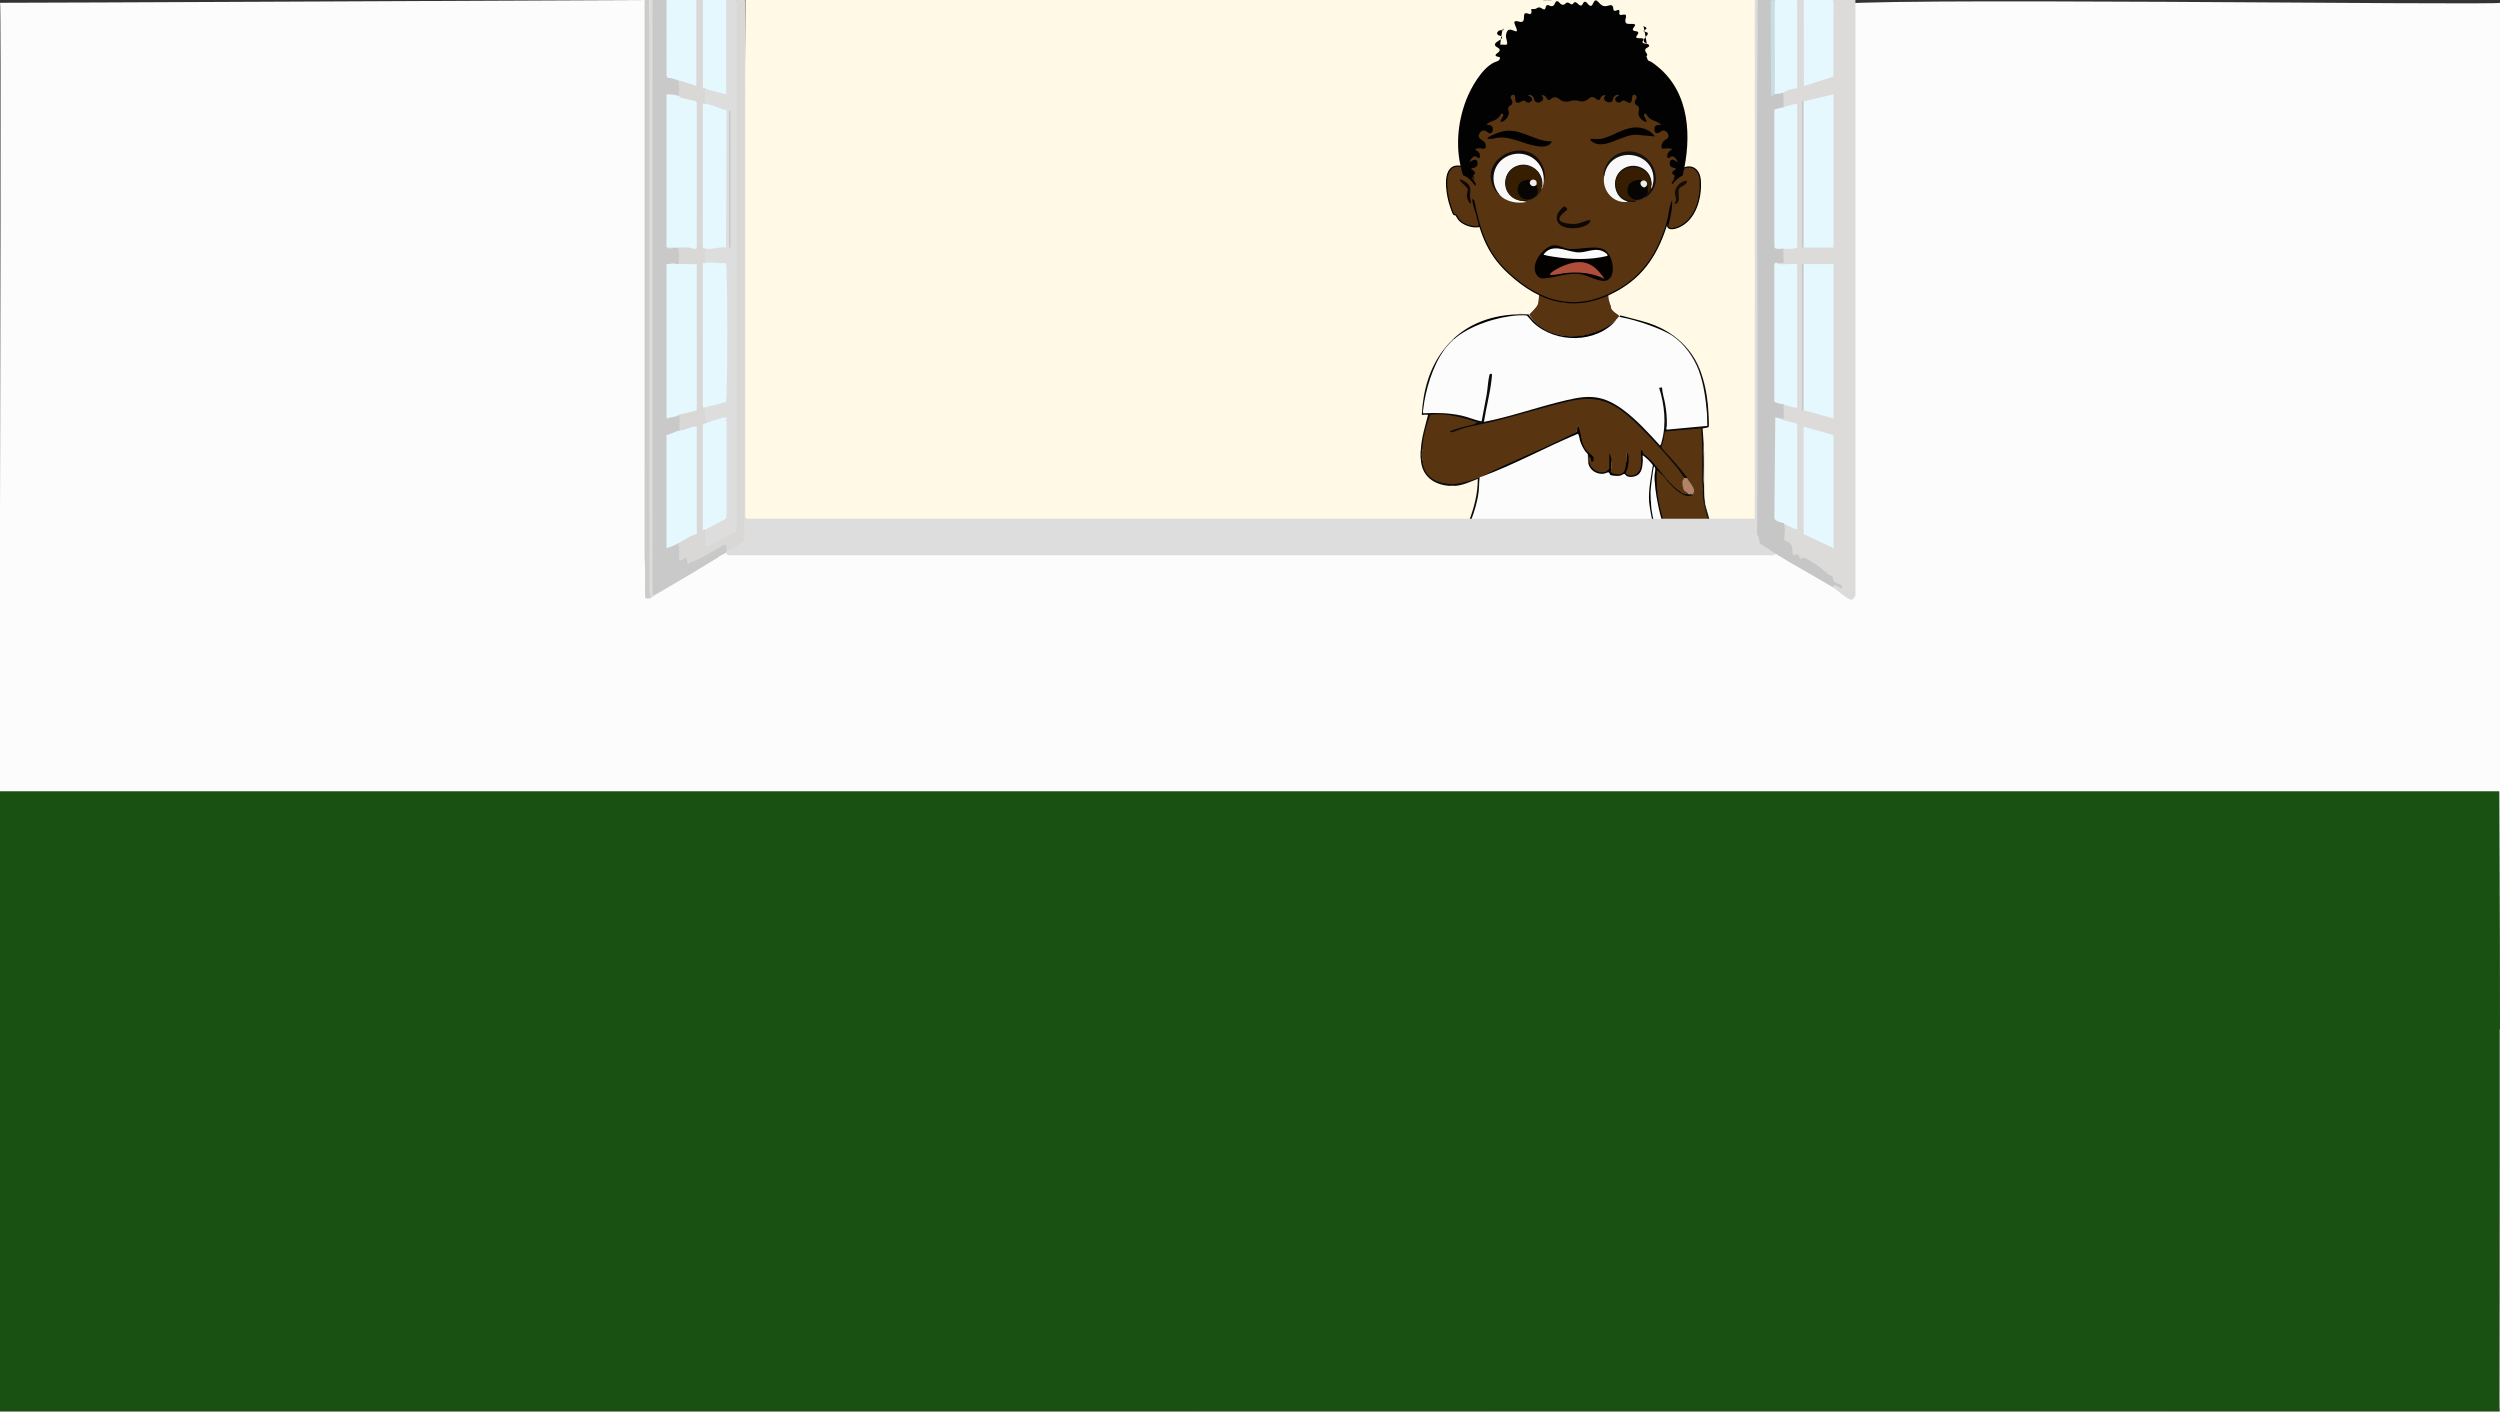 <?xml version="1.0" encoding="UTF-8"?>
<svg id="Ebene_1" xmlns="http://www.w3.org/2000/svg" version="1.1" viewBox="0 0 2034.72 1149.12">
  <rect x="0" y="0" width="2034.72" height="1149.12" fill="#333333" stroke="none"/>
  <!-- Generator: Adobe Illustrator 29.7.1, SVG Export Plug-In . SVG Version: 2.1.1 Build 8)  -->
  <defs>
    <style>
      .st0 {
        fill: #140d07;
      }

      .st1, .st2, .st3 {
        fill: #583411;
      }

      .st4 {
        fill: #cccccb;
      }

      .st5 {
        fill: #848d79;
      }

      .st6 {
        fill: #838383;
      }

      .st7 {
        fill: #fcfcfc;
      }

      .st8 {
        fill: #c9dce0;
      }

      .st9 {
        fill: #908f8f;
      }

      .st10 {
        fill: #4a4a4a;
      }

      .st2 {
        stroke: #fff;
      }

      .st2, .st3 {
        stroke-miterlimit: 10;
      }

      .st11 {
        fill: #f9f9f8;
      }

      .st12 {
        fill: #d9d8d7;
      }

      .st13 {
        fill: #ebebe9;
      }

      .st14 {
        fill: #080605;
      }

      .st3 {
        stroke: #000;
      }

      .st15 {
        fill: #020202;
      }

      .st16 {
        fill: #c9c9c9;
      }

      .st17 {
        fill: #5b5a5a;
      }

      .st18 {
        fill: #060504;
      }

      .st19 {
        fill: #dddcdb;
      }

      .st20 {
        fill: #bbbbba;
      }

      .st21 {
        fill: #0d0806;
      }

      .st22 {
        fill: #b38365;
      }

      .st23 {
        fill: #cac8bb;
      }

      .st24 {
        fill: #040303;
      }

      .st25 {
        fill: #3f3e3e;
      }

      .st26 {
        fill: #195113;
      }

      .st27 {
        fill: #909090;
      }

      .st28 {
        fill: #c9bcb3;
      }

      .st29 {
        fill: #371e00;
      }

      .st30 {
        fill: #f0efed;
      }

      .st31 {
        fill: #fff9e5;
      }

      .st32 {
        fill: #1f1e1e;
      }

      .st33 {
        fill: #13100d;
      }

      .st34 {
        fill: #ae4e3a;
      }

      .st35 {
        fill: #201a17;
      }

      .st36 {
        fill: #ddd;
      }

      .st37 {
        fill: #020100;
      }

      .st38 {
        fill: #030201;
      }

      .st39 {
        fill: #16120f;
      }

      .st40 {
        fill: #0b0b0b;
      }

      .st41 {
        fill: #583922;
      }

      .st42 {
        fill: #0e0705;
      }

      .st43 {
        fill: #e5f8fd;
      }

      .st44 {
        fill: #694529;
      }

      .st45 {
        fill: #959595;
      }

      .st46 {
        fill: #110c09;
      }

      .st47 {
        fill: #c6c6c6;
      }

      .st48 {
        fill: #7a7979;
      }

      .st49 {
        fill: #fafafa;
      }

      .st50 {
        fill: #543821;
      }

      .st51 {
        fill: #f8f8f8;
      }

      .st52 {
        fill: #7f7e7e;
      }

      .st53 {
        fill: #dcdbda;
      }

      .st54 {
        fill: #8d8b8b;
      }

      .st55 {
        fill: #bebebe;
      }

      .st56 {
        fill: #483221;
      }

      .st57 {
        fill: #4e331f;
      }
    </style>
  </defs>
  <path class="st31" d="M1434.17-.04l3,.92v420.1l-3,1.2-1.44,1.92h-824.07l-1.88-1.92c-.83-.1-1.47-.2-1.47-.3-.25-138.9.09-283.28,1.47-421.92h827.39,0Z"/>
  <g>
    <path class="st7" d="M1292.32,369.78l.39,7.32.58.22c1.99,6.41,9.62,9.91,15.28,6.37,1.43-.26,2.07.89,2.42,2.16,3.82,1.13,7.73,1.49,11.14-.92,5.09,6.07,13.88,1.35,14.09-6.37-.12-1.92.18-3.35.89-4.31-.27-1.18-.38-2.54,0-3.66,1.9-.05,8.56,6.47,8.83,7.83.07.33.02.69-.07,1.05-2.85,11.39-4.47,25.54-1.99,37.05,2.95,13.7,7.16,26.35,11.94,39.48,1.42,4.33,2.82,8.67,4.07,13.05,1.02,3.59,2.04,7.19,2.8,10.85.08.41-.06.87-.26,1.34h-186.58l.03-2.01c5.52-18.27,12.08-36.02,19.69-53.26,4.62-11.56,7.94-23.93,7.77-36.37l.94-1.11c.12-.87.57-1.03,1.17-.41,25.62-11.21,51.01-22.99,76.34-34.88,2.27-1.53,3.57-.74,4.07,1.52.8,5.81,2.84,9.65,6.52,14.01.26.31.18.69-.07,1.04h.01Z"/>
    <path class="st1" d="M1373.34,389.31c-.69-.37-1.42-1.09-2.01-1.81-6.48-7.9-13.03-15.8-19.7-23.45,1.22-4.22,2.41-8.57,3.14-13.06.41-.78,1.3-.8,2.04-.65l27.29-2.44,1.02.37c.97,14.83,1.24,29.68.8,44.55l-.51,1.77.39,4.07c.73.65,1.07,7.57.85,8.02-.1.2-.27.37-.46.53l.57.37c6.42,24.5,13.25,48.92,20.49,73.24l-.42.43h-29.21c-.66-.46-1.21-1.04-1.55-1.8l-12.28-27.56c-7.5-17.26-14.2-35.62-15.88-54.64-.37-4.17-.93-10.63-.06-14.57.07-.3,1.02-.65,1.42-.38l11.17,12.51c5.05,5,10.31,9.62,17.57,7.93,2.3-3.03.76-5.66-.98-8.52l-3.69-4.9h0Z"/>
    <path class="st40" d="M1175.47,284.76l-.31,1.8c-9.45,14.36-14.48,31.88-16.22,48.94,15.95-1.03,31.82.86,46.49,6.98,2.27-12.13,4.2-24.2,5.78-36.21.04-2.75,3.1-4.31,3.94-1.18-1.46,11.99-3.53,24-6.21,36.03l-.82,1.75c22.92-6.2,45.8-12.34,68.63-18.42,21.28-4.94,33.73-1.51,50.8,13.22,8.41,7.25,15.99,15.45,23.48,23.69,4.62-14.32,3.26-30.29-1.16-44.62-.62-2.28,2.95-2.98,3.6-1.05l.58,4.04c2.21,9.34,4.27,19.41,2.94,28.99l31.73-2.83c-.07-13.61-1.73-28.33-6.06-41.75l.02-2.29c-.4-1.65-.14-2.06.78-1.22,3.56,9.17,5.68,19.24,6.62,29.09.22,2.28,1.18,16.79.6,17.71s-4.76.91-4.91,1.44l.82,12.15c0,1.97-.05,3.95-.02,5.92.43,7.97.27,16.02,0,24,.1,1.3.23,2.65.39,4.07.08,3.91-.05,7.91.39,11.8.17,1.19-.54,1.34-1.17.41-.33-2.62-.37-5.88-.39-8.54l-.39-4.07c-.08-15.33.43-30.7-.78-45.97l-28.97,2.5c-.96.33-1.38,5.56-1.67,6.8-.44,1.83-2.02,4.95-1.49,6.55,7.02,7.8,14.02,15.49,20.46,23.83.28.37.29.89.38,1.01.34.12.34.25,0,.41-.8.39-2.29.34-2.34-.81l-.48.28c-12.15-15.67-26.69-32.35-41.73-46.35-14-13.04-27.74-20.38-46.95-16.37-7.11,1.49-14.26,3.22-21.33,5.14-23.21,6.68-46.67,12.89-69.97,17.95l-6.39,2.39c-2.34,1.38-6.98.25-3.02-2.21,12.85-3.85,19.28-5.78,19.28-5.78-8.73-2.88-17.75-5.39-26.94-5.85-1.39-.07-8.61-.17-8.97.11-.54.41-3.48,11.38-3.94,13.34-1.03,4.31-1.81,8.68-2.1,13.12l-.88,1.86c-.38,2.42-.4,4.91,0,7.32l.87,1.12c2.78,22.66,29.15,19.94,44.4,13.19l1.47.34c-.61,3.82-.38,7.66-.83,11.54-1.96,16.5-9.78,31.54-15.71,46.65-4.44,11.33-8.6,22.79-11.89,34.57h-1.17c2.06-8.49,4.89-16.75,7.89-24.92,7.96-21.71,20.26-42.62,20.15-66.61-6.02,2.26-11.79,5.16-18.3,5.69-1.55-.3-3.12-.3-4.67,0-12.52-.87-22.65-7.7-23.37-21.56-.39-2.55-.39-5.17,0-7.73.45-9.78,3.48-19.08,5.84-28.48-1.29-.4-2.92-.29-4.28,0-.26-.01-.52.02-.78,0,.92-19.27,6.13-38.29,17.92-53.29.55-.54.75-.31.39.41l-.03-.04h0Z"/>
    <path class="st7" d="M1343.35,400.7c-.27-.19-.48-.38-.49-.59-.08-1.32,2.15-20.51,3.12-20.99,2.19-1.07,2.7,5.72.87,6.12-.37,2.27-.35,4.64,0,6.92.41.44.72.95.79,1.56,1.82,15.16,4.17,29.51,10.28,43.89,5.86,14.13,11.88,28.18,18.08,42.14l.06,1.5h-12.46l-1.01-1.91c-3.98-14.99-8.59-29.63-13.84-43.92-2.49-7.84-4.97-16.12-5.6-24.39-.05-.67.18-1.27.59-1.79l-.39-8.54h0Z"/>
    <path d="M1284.14,346.6l1.04.25c1.51,4.02,2.6,8.2,3.29,12.53,1.06,5.11,4.35,8.11,8.08,11.05,3.59,3-1.17,10.16-2.53,3.32-.19,7.46,9.72,13.64,14.97,7.5l.86.13c-.31-.04-.76-.14-.78-.37-.1-1.33-.2-11.29,0-11.85.11-.31.47-.47.78-.6.29-.06.74-.14.84.05.93,1.75,2.48,6.82.71,8.08.31,1.45.31,2.94,0,4.47.57.46.66,1.29.25,2.48,6.45,4.17,11.14.76,11.03-6.97l.8-.39c.13-2.61.26-5.18.39-7.73,1.88-2.15,2.43,3.06,2.4,4.81-.08,3.97-.48,7.91-2.27,11.4,4.62,4.29,11.02-.97,10.96-6.85l-.2-11.17c1.43-2.92,2.79.39,3.43,2.06,7,6.07,13.36,13.03,19.08,20.87,4.85,5.41,10.46,11.54,17.63,12.63.31-1.23,2.45-1.27,2.73,0,.58-.63.82-.38.39.41-5.22,3.1-11.71-1.99-15.59-5.49-4.39-3.96-8.21-9.72-12.45-13.44-.3-.26-1.17-1.11-1.57-.8-2.11,35.59,15.68,67.1,29.22,98.24h-1.56c-9.3-22.23-20.83-43.55-25.98-67.45-1.45-6.76-2.99-14.75-3.24-21.64-.35-2.28-.37-4.63,0-6.92.12-1.62.76-3.19.1-4.78-.18-.43-.44-1.02-.88-.51-.39.46-1.72,10.57-1.89,12.06-.32,2.75-.7,5.96-.83,8.69l.39,8.54c.34,14.86,7.35,29.51,11.79,43.62,2.94,9.37,5.75,18.82,8.08,28.38h-1.17c-4.31-22.01-15.21-42.02-18.96-64.2-.46-2.69-1.11-6.16-1.29-8.83-.66-9.91,1.68-19.89,3.05-29.61-2.36-3.19-4.99-5.66-8.12-8.01-.41.92-.24,2.5,0,3.66-.33,5.08-.51,11.13-5.85,13.22-1.88.73-4.62.97-6.55.35-1.28-.41-2.09-2-2.65-2.11-.49-.1-2.53,1.29-3.54,1.47-1.74.31-6.54.23-8-.71-.53-.34-.3-1.72-1.33-1.99-.74-.19-3.2,1.11-4.59,1.19-5.38.31-10.71-2.99-11.89-8.57l-.39-7.32c-.45-.97-1.51-1.59-2.11-2.47-1.75-2.61-3.12-5.26-4.14-8.29-.39-1.18-.99-5.97-2.06-5.86-26.39,11.05-51.71,25.12-78.55,34.94,4.51-3.3,9.42-6,14.72-8.1,20.35-9.13,40.63-18.43,60.83-27.89l2.35-.62c.18-1.58.28-3.19.31-4.81l.47-.07v.02h0Z"/>
    <path class="st32" d="M1408,481.25h-1.17l-18.5-63.87c-.54-3.2-1.75-7.03-2.14-10.17l1.17-.41c.15,1.3.53,2.71.56,4.09l20.08,70.35h0Z"/>
    <path class="st27" d="M1262.72,0v.41c-2.07-.11-4.56-.11-6.62,0V0h6.62Z"/>
    <path class="st2" d="M1252.09,239.47c8.83.29,20.61,15.31,58.54-1.08-2.74,1.18.48,9.67,1.05,10.88-.73,4.2,9.31,7.4,6.35,8.65-15.97,20.66-59.8,23.83-74.01-2.03.36-.39,5.86-5.73,6.89-7.89.95-1.97,1.18-8.54,1.18-8.54Z"/>
    <path class="st3" d="M1362.83,145.38l1.63-3.38c6.6-9.3,18.4-8.17,19.35,4.86,1.04,14.23-4,32.17-17.73,37.93-2.32.97-8.05,2.75-8.81-.88,1.37-6.1,3.21-12.25,3.19-18.59-1.91,4.96-1.85,10.27-3.38,15.36-7.36,24.45-18.63,43.09-40.74,55.49-32.89,18.44-61.82,10.87-88.69-14.1-17.99-16.72-23.4-34.71-28.23-58.79l-.58-.4c.34,4.82,2.79,9.57,3.68,14.31.45,2.4,1.65,4.7,1.39,7.2-5.49.96-13.15-1.43-16.75-5.86-.64-.78-1.85-3.33-2.37-3.65-.48-.3-1.23-.02-1.58-.47-1.06-1.36-3.12-7.92-3.66-9.91-2.26-8.34-5.9-30.12,7.78-29.3,5.73.35,8.06,4.67,11.5,8.55-5.93-17.36-10.29-24.34.84-36.5,3.7-4.05,23.38-26.46,26.8-30.63,6.32-7.69,15.22-6.97,20.5-15.43.71-.18,9.81,7.7,11.33,8.85,12.68,9.54,62.75-7.21,77.42-1.67,12.28,4.64,9.37,25.14,21.2,30.92,15.54,7.6,12.07,31.51,5.89,46.08h.01Z"/>
    <path d="M1234.28,255.88c3.24-.33,6.48-.33,9.74,0,16.17,24.01,51.6,22.01,71.67,4.47-1.3,3.85-6.06,6.96-9.53,9.04-20.31,12.16-49.31,7.21-63.77-11.79-19.61-.77-41.36,6.02-57.51,18.27l-1.63.35c-.55.54-.75.31-.39-.41,14.15-13.24,32.55-19.25,51.42-19.93Z"/>
    <path class="st25" d="M1183.26,276.22c-1.69,3.17-4.84,6.62-7.79,8.54l-.39-.41c2.55-3.25,4.77-5.72,7.79-8.54l.39.41Z"/>
    <path class="st54" d="M1244.02,255.47v.41c-3.24.09-6.5-.12-9.74,0,2.85-1.15,6.88.15,9.74-.41Z"/>
    <path class="st45" d="M1156.38,373.85c-.65-2.22-.65-5.55,0-7.73-.11,2.41-.12,5.33,0,7.73Z"/>
    <path class="st57" d="M1184.43,395.41c-1.38.11-3.28.1-4.67,0,1.12-.69,3.64-.68,4.67,0Z"/>
    <path class="st25" d="M1162.22,337.65c-1.42-.05-2.87.07-4.28,0,1.03-.86,2.82-.27,4.07-.38l.22.38h0Z"/>
    <path class="st1" d="M1371,388.9c.68.89-.47,3.08-1.56,2.44-.78,1.52.04,5.58,1.56,7.73.91,1.32,1.98,2.38,3.51,2.85.34-.18.46-.03.39.41-4.79.15-5.2-.46-9.08-3.33-9.41-6.95-15.8-18.35-24.41-26.58-1.78-1.69-5.13-2.86-4.68-5.9h-1.17c-.48,5.68,1.82,12.81-2.01,17.64-2.19,2.76-6.19,3.92-9.26,2.07-2.19-1.32-.38-2.51.08-4.32.77-2.97,1.29-6.42,1.07-9.49-.08-1.04-.21-4.1-1.57-3.85-.17,2.51-.3,5.09-.39,7.73-.16,3.16-.79,8.51-4.27,9.58-1.87.58-5.64.16-7.31-.94-1.86-1.23-.76-1.96-.5-3.76.31-1.54.31-3.03,0-4.47-.02-1.25.11-2.52-.09-3.77l-1.46-4.37v12.81c0,.38-2.57,2.52-3.22,2.74-6.71,2.3-14.95-4.59-13.14-12.3,1.72-.32,1.2,4.01,2.14,4.06,1.44.07,1.61-2.62,1.28-3.77-.26-.92-4.45-3.92-5.37-4.97-5.59-6.4-3.96-14.74-7.4-20.54l-.43.12c-.06,1.2-.18,2.79-.35,4.76-25.48,13.33-52.34,23.49-77.9,36.61-.38.14-.78.27-1.17.41-11.01,3.92-21.31,7.63-33.02,3.78-8.53-2.8-13.18-9.07-13.72-18.42-.4-2.42-.38-4.9,0-7.32.38-9.93,3.1-19.69,6.49-28.9,13.24-1.71,26.19,2.19,38.69,6.12l-3.89,1.82c-6.28,1.66-12.78,2.62-18.69,5.5.06.48.43.73.89.73,2.39-.03,7.71-2.65,10.4-3.38,7.79-2.1,16.17-3.37,24.08-5.36,20.86-5.24,41.82-11.99,62.7-16.69,24.33-5.48,37.53,2.6,54.82,19.4,10.64,10.33,22.87,23.86,32.32,35.4.92,1.12,5.21,7.54,5.64,7.74v-.02h0Z"/>
    <path class="st6" d="M1292.71,377.11c-.53-2.49-.42-4.72-.39-7.32.92,1.97.14,5.07.39,7.32Z"/>
    <path class="st10" d="M1337.11,370.6c-.05,1.21.08,2.45,0,3.66-.84-1.02-.22-2.81-.39-4.07.44-.07.36.39.39.41Z"/>
    <path class="st24" d="M1361.65,272.97c.52.57.3.78-.39.41-1.71-.1-3.43-.79-5.16-2.07-11.8-5.78-23.21-8.82-35.96-12.17-.79-.21-1.47-.72-2.12-1.22.28-.39.51-.82.78-1.22,16.32,4.56,28.2,5.84,42.85,16.27h0Z"/>
    <path class="st32" d="M1383.47,300.63c-.56.18-.77.63-.78,1.22l-1.26-1.09c-4.15-10.19-10.7-19.44-19.4-25.87l-.77-1.52.39-.41c9.62,6.86,17.41,16.32,21.81,27.66h.01Z"/>
    <path class="st48" d="M1386.97,390.94c-.11.36-.24.35-.39,0-.04-7.99.14-16.01,0-24,.65.42.39,1.54.4,2.23.09,7.25-.1,14.52,0,21.77h-.01Z"/>
    <path class="st17" d="M1386.97,395.01c-.71-.94-.38-2.79-.39-4.07h.39c.02,1.35-.03,2.72,0,4.07Z"/>
    <path class="st57" d="M1378.01,402.74c-.04-.19-.21-.39-.39-.41-.11-.79.02-1.71.38-2.75-.86-3.24-2.52-6.21-4.99-8.9l.32-.96v-.41s.65.04.94.43c2.05,2.69,8.27,10.3,3.73,13h.01Z"/>
    <path class="st32" d="M1385.8,398.67c-.71-.94-.38-2.79-.39-4.07.72.94.38,2.79.39,4.07Z"/>
    <path class="st7" d="M1315.69,260.35c.71-.84,1.54-1.33,2.34-2.44,8.29,1.46,16.81,4.01,24.74,6.91,5.81,2.12,13.36,5.09,18.49,8.55,9.56,6.45,17.33,17.46,21.42,28.48,4.09,11.02,5.58,23.07,6.62,34.79l.23,9.99-32.95,3.05c-.8-.6,0-2.29.03-3.26.18-6.1-.29-11.4-1.31-17.38-.79-4.61-2.38-9.1-2.61-13.76l-2.34.41c4.41,13.61,6.06,29.88,2.05,43.83-.18.61-.73,3.27-1.46,2.94-9.14-10.04-18.86-20.74-29.68-28.8-19.31-14.4-31.87-11.66-53.65-6.15-19.98,5.06-39.55,11.96-59.82,15.83,1.71-11.37,4.98-23,6.18-34.42.07-.65.44-3.79.39-3.99-.19-.86-1.75-1.32-2.18.47-1.09,4.53-1.36,10.78-2.18,15.64-1.24,7.33-2.84,14.59-4.16,21.89-5.57-1.01-10.79-3.48-16.35-4.69-10.05-2.19-20.7-2.43-30.92-1.88-.79-.24-.27-2.63-.19-3.34,1.76-15.61,7.85-35.78,17.08-48.26,2.29-3.1,4.94-6,7.79-8.54,12.62-11.26,35.54-18.47,52-19.52,1.41-.09,6.62-.25,7.59.2.34.16,4.09,4.79,5.06,5.7,18.32,17.1,51.28,17.09,67.78-2.24h0Z"/>
    <path class="st22" d="M1373.34,389.72c1.99,3.28,7.94,8.91,4.28,12.61-.83-.08-1.87-.03-2.73,0-.12-.14-.26-.28-.39-.41-1.51-.42-2.63-1.55-3.51-2.85-1.4-2.2-2.32-5.23-1.56-7.73.3.02,1.01-2.08,1.56-2.44.46.21,1.75-.11,2.34.81h.01Z"/>
    <path class="st57" d="M1157.55,373.85c-.66-2.07-.65-5.29,0-7.32-.09,2.29-.13,5.05,0,7.32Z"/>
    <path class="st52" d="M1343.74,409.24c-.62-2.52-.52-5.9-.39-8.54.76,2.61.33,5.78.39,8.54Z"/>
    <path class="st9" d="M1346.85,392.16c-.59-1.43-.55-4-.42-5.54.06-.69.41-1.28.42-1.38.06,2.3-.08,4.62,0,6.92Z"/>
    <path class="st41" d="M1323.48,376.29c.11-2.09-.13-4.22,0-6.31.03-.54-.25-1.3.39-1.42-.23,2.47.5,5.41-.39,7.73Z"/>
    <path class="st44" d="M1284.14,346.6c-1.06,1.18.29,3.78-.78,4.88v-5.29c.67-.15.57.05.78.4h0Z"/>
    <path class="st41" d="M1311.41,381.18c-.02-1.49.03-2.99,0-4.47,1.02,1.22.18,3.22,0,4.47Z"/>
    <path class="st38" d="M1263.78,199.84c5.26-.87,8.33,2.26,13.15,2.75,8.61.87,21.36-3.37,28.65.59,8.07,4.39,10.8,25.37-.21,25.45-6.18.04-13.89-5.15-20.63-5.71-10.12-.83-17.93,2.96-27.33,3.62-2.8.2-4.41.1-6.32-2.25-6.59-8.1,4.22-23.06,12.69-24.45h0Z"/>
    <path class="st11" d="M1256.49,146.86c-.06,1.67-.35,3.29-.78,4.88-.33.34-.46.07-.39-.81l-.45-.45c.55-8.93-6.42-15.96-14.85-15.96-16.48,0-20.05,22.2-4.95,28.2.71-.91,2.34-.34,2.34.81.57-.2,1.09-.2,1.56,0l3.5.81c-7.02,1.6-16.76.12-21.81-5.69-12.8-12.97-3.44-32.96,13.6-34.35,12.15-.99,24.45,9.16,22.23,22.55h0Z"/>
    <path class="st51" d="M1344.12,153.37c-1.52.84-1.17-2.61,0-2.85.18-20.69-31.7-19.11-29.14,1.09.8,6.27,3.74,9.2,9.08,11.5.35.15.55.4.59.84-.87.69-2.65.49-3.7.4-9.91-.88-16.96-10.59-15.39-20.74,2.69-27.18,43.54-23.39,40.69,5.39-.12,1.25-.77,4.62-2.13,4.37h0Z"/>
    <path class="st29" d="M1251.03,158.25c-.49-.94-.6-2.16-.36-3.65-.49-1.71-.5-3.2-.03-4.48l-.54-.09c-.2-2.1-.73-3.6-3.25-2.82l-.88-.35c-3.82.18-8.71.82-9.84,5.53-.99,4.11,1.67,8.56,5.79,9.06l.54.87c.94.1,1.33.37,1.17.81-.13.03-.39.36-.78.41-1.8-.25-3.65-.37-5.45,0-.96-.11-1.79-.63-2.34-.81-7.34-2.9-11.55-10.83-8.78-18.75,4.74-13.54,24.77-12.15,28.19,1.91,1.02,4.19.07,10-3.44,12.37h0Z"/>
    <path class="st37" d="M1263.11,115.13c-3.05,6.15-11.9,4.09-17.22,2.73-10.75-2.75-19.84-8.35-31.66-4.77l-3.69-.2c.03-1.57,6.92-4.21,8.35-4.7s3.4-1.14,4.86-1.43c13.79-2.73,25.78,8.68,39.36,8.36h0Z"/>
    <path class="st37" d="M1302.25,113.09c9.12-1.2,18.14-8.93,28.42-9.38,6.09-.26,12.61,2.09,16.18,7.34l-13.42-1.23c-11.39-1.76-25.43,11.62-36.14,6.42-1.08-.53-2.86-1.79-3.03-3.14,2.53-.24,5.52.32,7.98,0h.01Z"/>
    <path class="st46" d="M1256.49,146.86c.58-17.42-17.39-27.09-31.42-18.78-10.76,6.37-12.66,21.08-4.41,30.58-2.67-1.61-5.04-5.42-6.14-8.44-8.9-24.31,31.4-40.65,41.49-14.04,1.14,3.01,2.18,7.83.48,10.68h0Z"/>
    <path class="st33" d="M1339.45,160.69c-1.04.43-1.13,0-.39-.81-.35-1.12.84-3.06,1.95-3.25.84-2.3,1.88-3.39,3.12-3.25.63-.8,1.48-4.7,1.57-5.88,2.02-25.33-36.07-30.1-40.13-3.88-.72-.65-.42-2.09-.29-2.95,1.82-11.31,11.9-18.46,22.64-17.34,18.01,1.88,27.82,25.86,11.54,37.38v-.02h0Z"/>
    <path class="st42" d="M1294.27,178.99c.62,2.22-2.24,3.88-3.9,4.68-5.32,2.56-15.27,3.21-20.23-.43-3.37-2.48-3.96-6.43-1.97-10.14.52-.97,4.03-5.06,4.85-5.08.89-.03,2.77,1.5,2.51,2.56s-7.28,4.55-6.14,8.53c.82,2.85,10.63,3.35,12.98,3.13,4.22-.4,7.81-2.8,11.89-3.25h.01Z"/>
    <path class="st39" d="M1344.12,150.52l-.88-.86c-1.17-18.51-30.57-15.45-26.93,2.44,1.71,8.39,6.98,9.76,14.24,10.9l.33.54c.75-.31,1.19-.45.78.41-2.1.82-4.89.49-7.01,0-9.67-2.24-13.34-15.33-7.21-23.19,8.75-11.23,27.45-5.26,26.69,9.77h0Z"/>
    <path class="st35" d="M1255.32,150.92c.01,1.05-.25,2.13-.78,3.25-2.31,4.96-5.65,7.81-10.91,8.95l-1.17-.81.7-.8c2.62-.07,4.99-1.44,6.83-3.32l1.04.06c6.76-7.43,2.8-20.08-6.62-22.58-14.82-3.93-24.34,11.77-14.42,23.61l5.07,3.45c-14.25-4.68-12.99-24.67,1.16-28.29,9.75-2.49,20.09,5.69,19.1,16.49h0Z"/>
    <path class="st0" d="M1372.95,147.26c.47,3.43-5.44,4.25-6.42,6.51-1.39,3.18,2.27,12.25-3.7,12.2.08-1.1.96-1.46,1.14-2.66.37-2.39-.79-4.24-.79-6.49,0-4.54,5.29-10.23,9.77-9.56h0Z"/>
    <path class="st21" d="M1188.51,146.05c.74-.03,4.45,2.01,5.23,2.67,4.53,3.85,2.42,7.02,2.75,11.78.06.88,1.4,5.08.21,5.06-1.02-.02-2.8-4.37-2.89-5.54-.14-1.92,1.04-5.06.69-6.36-.33-1.21-5.19-5.04-6.17-6.6-.35-.55-.34-.98.19-1.01h0Z"/>
    <path class="st56" d="M1339.45,160.69c-2.81,1.99-4,3.39-7.79,3.25-.04,0-.08-.36-.78-.41-.54-.46-.15-.73,1.17-.81.77-.77,1.93-1.27,3.48-1.5,1.29-.95,2.47-1.4,3.53-1.35l.39.81h0Z"/>
    <path class="st14" d="M1242.85,163.54c-1.09.14-2.75.06-3.9,0-.51-.02-1.05.06-1.56,0,1.31-.68,4.07-.69,5.45,0h.01Z"/>
    <path class="st28" d="M1255.71,151.74c-.34,1.29-.75,1.54-1.17,2.44-.16-1.01.71-2.54.78-3.25l.39.81Z"/>
    <path class="st50" d="M1369.44,391.35c-.22,2.28.3,5.83,1.56,7.73-1.95-2.92-2.28-4.34-1.94-8.14.19.04.33.41.38.41h0Z"/>
    <path class="st57" d="M1374.51,401.92c-2.18.09-2.61-1.51-3.51-2.85.64.96,2.65,2.02,3.51,2.85Z"/>
    <path class="st49" d="M1308.29,208.28c-14.2,3.4-29.02,3.06-43.37.75-2.36-.38-5.35-.75-7.58-1.45-.39-.12-1.16.04-.85-.72.11-.28,1.98-2.14,2.36-2.42,8.02-5.96,18.6,1.6,27.39.94,6.65-.5,13.35-4.22,19.69-.12,1.07.69,2.56,1.5,2.37,3.02h-.01Z"/>
    <path class="st34" d="M1305.95,226.99c-9.75-4.83-20.28-5.83-30.96-4.87-3.52.32-7.42,1.37-10.92,1.62-.45.03-2.91.39-2.52-.6.83-2.09,8.24-5.74,10.42-6.62,8.33-3.36,16.55-5.19,24.53.21,3.82,2.59,6.73,6.52,9.45,10.26Z"/>
    <path class="st29" d="M1344.12,150.52c.09.92-.17,1.73-.3,2.61l.3.24c-.8,1.03-.99.69-2.01,2.58-.1.19-.89,1.53-1.11.68l-.67-.63c.06-1.75.03-3.44-.11-5.07-.26-1.47-.84-2.5-1.75-3.1-.85,0-1.56-.19-2.15-.56-10.6-1.93-16.37,11.58-4.64,14.62l.35.84-1.17.81c-6.04-.39-12.01-1.65-14.48-8.27-7.68-20.62,25.54-27.82,27.72-4.75h.02Z"/>
    <path class="st14" d="M1245.97,146.86c.2.25.36.57.25.9-.94,2.85,1.69,3.89,3.61,2.12l.82.24c.64,2.87,1.29,5.07.39,8.14-2.28,2.51-5.19,4.25-8.57,4.07-7.67-.41-9.94-11.2-3.71-14.66,1.36-.76,6.14-2.44,7.22-.8h-.01Z"/>
    <path class="st30" d="M1250.64,150.11c-2.67,3.7-7.63-.47-4.67-3.25,1.32-1.24,4.03-.76,4.59,1.11.22.74-.05,1.58.08,2.14h0Z"/>
    <path class="st18" d="M1332.05,162.72c-2.96-.12-6.93-2.76-7.36-5.94-1.01-7.32,4.02-10.3,10.3-10.34.74,0,1.57-.38,1.35.82-1.07,2.18.53,5.75,2.9,3.81l.99-.14c1.24-.23.67.65.77,1.42.16,1.32.33,2.97,0,4.27-.26,1.06-1.19,2.5-1.95,3.25-1.74,1.73-4.59,2.94-7.01,2.85h0Z"/>
    <path class="st13" d="M1340.23,150.92c-2.1,4.4-7.45-1.6-3.9-3.66,2.34-1.36,5.14,1.05,3.9,3.66Z"/>
  </g>
  <path class="st7" d="M531.07-.04l5.5,457.21,77.69-23.87,816.47,1.08,61.67,10.27-.14-440.38c-.28-7.14,540.32.41,543.02-2.02-.97,0,1.84,1147.29-.96,1144.01,1.57,5.6-2032.12-.04-2033.01,1.9C-3.05,1147.56,1.87,3.86.07,2.27,1.26,2.49,531.07-.04,531.07-.04Z"/>
  <path class="st26" d="M2034.16,644.01c.84,163.3.84,336.77,0,500.93l-.93,4.62H1.14l-1.22-4.62v-500.93h2034.24Z"/>
  <path class="st23" d="M2034.16,1148.6c.27-.84.59-.83.96,0v.96H-.08v-.96h2034.24Z"/>
  <polygon class="st5" points="2035.12 1148.6 2034.16 1148.6 2034.16 1124.61 2034.16 1100.62 2034.16 1045.92 2034.16 837.69 2035.12 837.69 2035.12 1148.6"/>
  <g>
    <path class="st53" d="M1468.01-.04l.76.88.19,66.64c7.44-1.93,14.89-4.18,22.37-6.76l.19-59.61.76-1.14h17.82v484.13c.15,1.96-2.66,4.12-3.16,4.07-3.67-.31-11.44-7.91-15.43-10.32-.2-1.9.02-2.59.72-2.95-1.15-4.13-1.85-5.14-3.91-5.18-6.53-5.84-13.21-10.99-20.04-13.88-2.53,1.47-3.55.54-5.53-2.95-3.08,2.45-4.72.13-4.93-6.98-1.81-2.44-3.83-4.18-6.05-5.23l-.34-2.27c.46-4.35.45-8.16.28-12.38l1.3-1.28c1.92.43,6.79,2.63,8.6,3.97.45.34.79,1.23,1.1,2.11l-.76-.66v-83.11l.76-1.16c-2.33,1.01-12.84-1.61-13.23-3-.17-.62-.11-1.51-.04-2.28-.07-1.57.47-2.32,1.6-2.24-.32-3.94-.22-7.03.3-9.28,2.75-1.78,6.93-.52,9.9.8.57.25,1.04,1.18,1.48,2.08l-.76-.66v-115.24l.76-1.17c-2.2,2.37-15.47,3.28-16.18,1.31-.21-.58-.19-1.48-.13-2.27l.33-1.92,4.15-.11c-.46-4.43-.32-7.59.45-9.49l1.2-1.87c2.02-.55,6.93-.91,8.92-.56.47.08.88.77,1.26,1.47l-.76-.66v-115.24l.76-1.17c-3.29,3.36-7.94,4.91-11.38,2.88l-.51-1.44c.17-3.38.27-7.25-.62-10.07l.92-2.28c3.57-1.94,7.18-3.09,10.84-3.68V1.11l.76-1.15h5.31-.03,0Z"/>
    <path class="st36" d="M606.54-.04v422.22h821.65V-.04h2.28l.52,6.75c.07,133.92.08,268.46.02,403.64l-.29,24.04c1.04.06,2.28,4.46,1.9,6.62,3.69,1.54,7.37,4.07,10.98,6.67.37.26.71.79,1.05,1.34s.68,1.24.99,1.95l-2.83,1.01-850.14.02-2.06-1.98c-.39-2.45-.04-2.64.76-.96l.52-1.63c4.54-2.54,8.92-5.6,13.16-9.19l.36-437.08.76-1.2h.38-.01Z"/>
    <path class="st47" d="M1441.09-.04l.76.64.37,75.46c1.03-1.2,1.79-.98,2.28.67.83-3.33,4.57-3.6,5.69-.96.29.1.99-.29,1.11.05.22.62.7,10.05.03,11.46-1.74,3.48-5.18,4.1-7.21,1.92l.76.66v109.97l-.76,1.16c2.16-.47,4.4-.63,6.73-.47l.48,1.91.38,11.52h-5.31c-.26,1.1-.77,1.97-1.53,2.62v108.85l6.07,1.66.39,2.02c.48,1.61.55,11.12.38,11.52-.13.31-1.81-.22-2.28,0-1.02,1.57-2.3,2.12-3.82,1.63l-.75,78.79c2.12,1.36,4.28,2.32,6.5,2.88l.35,2.11c2.07,3.66.05,11.48.56,13.46.18.71,5.19,1.21,6.19,5.44.31,1.3.65,6.54.87,6.93.33.6,2.54-1.2,3.54-.85,1.29.46,1.77,3.29,2.38,3.65.69.4,2.2-1.25,3.63-.59,6.4,2.97,13.14,7.83,19.3,13.53.92.85,2.03.32,2.88,1.34.8.95.88,3.49,1.97,4.61s5.57,2.06,6.08,3.34c.36.91.09,2.01-.56,1.91-2.53-.39-4.78-4.66-7.02-.96-15.26-9.24-30.66-17.35-45.89-26.87-4.46-2.79-8.9-6.13-13.41-8.58-.38-4.07-.75-5.31-2.15-7.45.88-106.66.05-213.63-.01-320.26-.02-38.29.54-76.43.4-114.72h10.62Z"/>
    <path class="st16" d="M542.45-.04l.76.88.05,59.73c2.22,1.09,4.6,1.87,7.14,2.35l1.15,2.29c2.66.66,2.88,13.72,0,12.47l-1.54,1.59c-2.31-.69-4.57-.68-6.8.03v120.98l-.76,1.18c3.08.63,6.17.77,9.28.44,2.23-1.25,2.15,10.15,1.07,12.18-2.7.04-5.39.31-8.07.82-.31,1.25-.81,2.11-1.52,2.57v120.56c2,.01,4-.28,6.01-.87l1.58,1.52c.76-.45,2.4-1.29,2.94-.08.19.42.48,11.91-.66,11.6-2.83,4-7.54,6.24-10.62,3.84l.76.67v90.28l-.76,1.17c2.67-3.75,6.5-5.34,9.48-3.84,1.16-.35,1.67,1.49,1.55,5.53-.43,5.58-.03,7.6,1.21,6.07,2.96-3.27,4.82-2.13,5.59,3.42,9.74-4.87,19.42-10.16,29.04-15.88,2-1.02,4.05,4.56,2.05,7.58-.34.21-.61.87-.76.96-1.75,1.08-3.56,1.79-5.31,2.88l-1.14.96c-17.15,10.6-34.37,20.68-51.58,30.71-1.41,1.14-2.17.65-2.28-1.48V1.15l.77-1.2h11.38-.01Z"/>
    <path class="st12" d="M572.03-.04l.76.88v68.58l.76,2.51c1.75.74,1.63,11.93,0,12.47l-.76,2.59-.02,112.71c.4.71.78,1.62,1.16,2.73,1.18,1.04.81,10.71-.38,11.52l-.76,2.58-.02,113.16-.36,2.3c2.53-1.08,3.25,8.92,1.9,12.47.02,1.77-.47,2.43-1.49,1.98-.06,29.46-.08,57.9-.03,85.35,1.69-.85,2.34,2.68,1.94,10.57,2.1.22,4.26-.8,6.36-1.84,6.04-3.64,11.99-7.01,17.86-10.1V1.16l.76-1.2h6.45l-.38,438.07c0,1.3-.24,1.65-.63,2.24-.58.87-4.5,3.55-5.52,4.26-2.71,1.89-5.54,2.83-8.26,4.53.74-9.91-4.04-4.17-5.99-3.16-8.03,4.2-16.24,9.69-24.09,12.15-.37.12-.77,1.63-1.17,1.5-.85-.3-.94-5.09-1.61-5.62-.73-.57-4.48,3.52-5.83,1.85-.34-.85.67-11.69-.76-13.44l1.15-2.57c2.18-1.71,11.9-7.78,13.3-6.23.26.29.49.69.73,1.13l-.76-.67v-85.49l.76-1.17-1.04,1.8c-4.22,1.08-8.4,2.06-12.55,2.93l-.45-1.85v-11.52h-2.28c-.13-.68-.25-1.52-.09-2.09.51-1.83,14.09-4.35,16.4-2.7l-.76-.66v-117.16l.76-1.17-1.31,1.35c-6.08,1-12.3.71-18.43.4-.44-.02-.88-.28-1.32-.57s-.89-.72-1.32-1.18c1.39-2.72,6.55.46,7.53-1.09.57-.91.57-9.14.09-10.82-.57-2.03-8.52,1.09-9.9-1.52.4-.47.79-.91,1.2-1.22s.8-.58,1.2-.61c7.45-.58,15.13-.55,22.25,1.35l-.76-.66v-116.68l.76-1.17c-4.92,1.84-10.44.43-15.12-2.64l-.43-2.16c1.86-.52,1.43-11,0-12.47.43-.37.87-.7,1.32-.9s.88-.38,1.29-.27c3.94,1.07,7.89,2.18,11.8,3.81V1.12l.76-1.16h5.33Z"/>
    <path class="st36" d="M599.71-.04v430.38c-.07,1.97-.73,2.74-1.43,3.11-7.04,1.3-15.44,9.73-22.27,10.84-.7.11-1.41-.1-2.1-.03-.08-2.55.27-10.91-.44-12.35-.21-.43-.55,0-.7-.13l.18-2.06c6.23-3.27,12.37-6.58,18.4-9.94-.3-.08-.75-.36-.76-.89-.24-24.62-.24-51.05,0-75.69l.76-1.15c-1.07-.44-2.2-.47-3.39-.07l-13.12,4.23-.56-1.76c-.08-2.82-.18-7.94-.63-10.35-.28-1.53-.9-1.14-1.26-2.13l.27-2,17.52-4.57c.65-1.04.85-28.16.88-32.68.19-25.65.02-52.65-.45-77.29-5.01.55-10.31.9-15.36.23-.63-.08-1.2-.93-1.73-1.72l.38-11.52,1.33-1.74c5.01-.17,9.99-.8,14.94-1.91l.41-107.26-15.6-4.99-1.46-2.13c.45-3.93.71-8.64,0-12.47.98-.57,1.98-1.15,2.99-.93l13.7,3.58V1.12l.76-1.16h8.74,0Z"/>
    <path class="st4" d="M528.41-.04l.52,26.76c.21,151.53.33,303.07.38,454.61.85,1.44,1.06,3.15.62,5.15-1.86.84-2.98,1.23-4.91-.05-.21-10.98.38-22.18-.41-33.02l.02-453.45h3.79-.01Z"/>
    <polygon class="st43" points="1492.28 -.04 1492.12 62.39 1468.21 70.03 1468.01 -.04 1492.28 -.04"/>
    <path class="st43" d="M566.72-.04v70.05c-5.03-2.03-10.12-3.27-15.17-4.79-2.7-.81-5.42-1.89-8.16-1.91l-.89-1.58-.05-61.76h24.27,0Z"/>
    <path class="st43" d="M590.99-.04v76.77c-5.81-1.43-11.67-2.73-17.45-4.8-.48-.17-1.03.13-1.52,0V-.04h18.97Z"/>
    <path class="st43" d="M1462.7-.04v71.97c-2.05,0-4.17.43-6.21,1.08s-4.23,2.09-6.3,2.76c-1.75.56-3.92.38-5.69.96l-.76-.89V1.12l.76-1.16s18.2,0,18.2,0Z"/>
    <path class="st19" d="M531.07-.04v484.04l1.52.56c-.66,1.24-1.83,1.54-2.65,1.92l-1.34-4.77c-.43-160.49-.06-321.19-.18-481.75h2.65Z"/>
    <path class="st8" d="M1444.5-.04v76.77c-.87.28-2.14,1.35-3.03,1.92l-.38-78.69s3.41,0,3.41,0Z"/>
    <path class="st36" d="M585.3,452.89c-.19.12-.64.65-1.14.96l1.14-.96Z"/>
    <polygon class="st43" points="1492.28 76.73 1492.28 201.48 1468.01 201.48 1468.01 82.49 1492.28 76.73"/>
    <polygon class="st43" points="1492.28 214.91 1492.28 340.62 1468.01 333.9 1468.01 214.91 1492.28 214.91"/>
    <polygon class="st43" points="1492.28 354.05 1492.28 446.17 1468.01 434.66 1468.01 347.33 1492.28 354.05"/>
    <path class="st43" d="M1451.33,87.28c3.78-1.1,7.57-2.51,11.38-2.88v117.07c-3.63,1.58-7.65,1.1-11.38.96-1.07-.04-7.21.86-7.21-1.44v-111.79c2.38-.96,4.81-1.22,7.21-1.92Z"/>
    <path class="st43" d="M1446.39,213.95c.13.03.58.97,1.28,1.03,4.99.4,10.03-.44,15.02-.07v117.07c-3.82-.25-7.6-1.79-11.38-2.88-1.01-.29-7.14-1.21-7.23-2.48l.02-110.28c.08-2.91,1.33-2.61,2.28-2.4h0Z"/>
    <path class="st43" d="M1449.43,340.62c.07.02.43.87.92,1,3.8,1.04,7.6,2.05,11.41,2.83.31-.03.95.91.95,1.44v84.92c-3.69-.42-7.37-2.99-11-4.8-1.95-.97-5.27-1.48-6.94-3.06-.46-.44-.63-.95-.64-2.21l.76-81.1c1.5.53,3.05.58,4.55.97h-.01Z"/>
    <rect class="st55" x="1466.87" y="82.49" width=".76" height="118.99"/>
    <rect class="st55" x="1466.87" y="214.91" width=".76" height="118.99"/>
    <path class="st43" d="M551.55,77.69c.78.2,2.18,1.62,3.23,1.91,4.09,1.12,8.22,1.89,12.32,2.89v118.51c0,3.25-5.7.51-6.62.44-6-.43-12.03.4-18.03.04v-124.75c2.97.1,6.15.23,9.1.96h0Z"/>
    <path class="st43" d="M544.72,214.91c7.43-.66,14.94.49,22.38,0v118.99c-5.11,1.69-10.27,2.39-15.39,3.8-.5.14-.84.98-.92,1-2.75.79-5.59,1.05-8.34,1.92v-125.72c.75-.05,1.52.07,2.28,0h-.01Z"/>
    <path class="st43" d="M553.07,350.21c.77-.24,1.65.22,2.46,0,3.86-1.07,7.66-3.6,11.57-2.87v87.32c-5.17.97-10.15,5.12-15.17,7.68-3.1,1.58-6.33,2.94-9.48,3.84v-92.12c3.55-.79,7.1-2.74,10.62-3.84h0Z"/>
    <path class="st43" d="M573.54,213.95c5.67-.87,11.7.56,17.41.11.17,2.02.38,4.01.43,6.1.77,28.28.73,71.54,0,99.87-.06,2.42-.38,4.7-.41,7.12l-18.57,4.84c-.27-.73-.48-1.01-.4-2.3l.02-115.74c.5-.06,1.02.08,1.52,0h0Z"/>
    <path class="st43" d="M573.54,84.4c5.78.57,12.03,4.13,17.83,5.34l-.43,111.62c-5.66-.81-11.37,2.14-17.03,1.06-1.09-.21-1.95.59-1.92-3.31l.02-114.72c.5.02,1.02-.04,1.52,0h0Z"/>
    <path class="st43" d="M574.3,344.46c2.2-.64,15.88-5.76,16.62-4.64.04.06.44,2.12.44,2.24v77.73c0,.61-.5,2.59-.91,2.56l-17.67,9.43c-.23-.22-.81.56-.77-.57v-83.44c-.06-4.39,1.15-2.98,2.28-3.31h0Z"/>
    <rect class="st20" x="593.64" y="90.16" width=".76" height="111.31"/>
  </g>
  <path class="st15" d="M1299.48.36c2.27,1.79,3.57,4.71,7.08,4.68,2.56-.03,5.67-2.53,6.42,1.24.14.66-.06,1.82.65,2.31,1.31.92,3.19-1.18,4.14-.29.59.53.03,2.05.16,2.91.34,2.25,3.88-.25,5.15.97.92.88-.1,2.92-.22,4.02-.46,4.4,3.3,2.98,6.42,3.27,3.32.31.16,2.74-.27,3.97-.85,2.46,3.85,1.45,4.3,2.83.52,1.6-2.12,3.05-1.48,4.27.52.99,4.34.22,5.41.87,1.18.71-.21,1.63-.37,2.29-.54,2.21,3.17,1.51,3.45,2.32.36,1.02-2.88-16.63-2.86-15.32.01.99,2.58,1.28,2.58,2.33s-2.63,1.58-2.4,2.31c.9.84,3.33.38,3.49,1.93s-3.42,3.77-3.35,5.81c.08,2.31,4.26,2.5,4.46,3.94s-2.35,1.77-3,2.92c-1.15,2.05,1.94,3.53,1.34,5.16-.14.38-.61.36-.57.64.02.19.88,2.65,1,2.89.54,1.08,1.81,1.07,2.81,1.65,1.49.86,3.57,2.53,4.94,3.63,27.09,21.71,28.01,58.42,20.83,88.51l.11.31c-3.48,1.63-6.11,4.13-8.46,6.98-1.13.25-.51-.98-.17-1.57l1.94-3.01c.46-.93.61-1.77-.36-2.48-1.72-1.12-2.41-2.14-.71-3.61,2.02-1.13,2.54-1.87,1.59-2.2-2.67-.36-4.67-1.16-4.61-3.99.05-2.11,1.46-3.77,3.78-2.48l2.75,1.73c-.2-1.83-3.18-5.99-5.49-4.59-1.87,1.91-3.33,1.4-2.96-1.21.34-2.4,1.86-3.43,3.86-4.65.04-.81-3.96-1.03-4.68-.92-2.84.74-4.46.25-3.85-2.68.56-2.69,2.29-3.83,4.6-5.26,2.92-2.17-.8-7.73-4.21-6.38-2.43,1.75-5.7,3.81-6.19-.77-.23-2.14.62-3.72,3.09-3.92l2.19-.12c.75-.21-3.86-2.94-4.16-2.83-3.68-1.09-6.28-2.84-7.84-6.13-2.33-.34-2.09.79-1.45,2.27l1.76,3.33c.44,1.55-1.49.75-2.33.28-2.45-1.35-4.54-4.18-4.22-6.87l.44-2.94c.19-1.72-1.06-2.55-2.43-3.4-1.41-.96-1.23-2.52-.59-3.83,1.82-2.02,1.23-4.91-1.99-4.31-.59,1.33-.88,2.8-.89,4.4-.25,1.53-1.01,2.61-2.85,1.95l-2.59-1.37c-1.65-.68-2.42-.19-3.59.94-2.46,1.51-6.21-1.68-3.62-4.06l2.59-1.68c-3.28-.82-4.99,1.28-5.44,4.05-1.16,3.88-8.49,1.2-6.85-2.27.96-1.2,1.82-2.29-.72-1.49-1.5.47-2.12,1.42-2.63,2.72-.47,1.03-1.49,1.31-2.48.73l-1.97-1.41c-1.14-.71-2.55-1.09-3.74-.29-2.44,2.07-5.04,3.89-8.6,2.96-1.92-.6-3.82-.79-5.73-.59-3.37,1.01-6.71,1.71-9.82-.38-2.82-2.31-5.03-3.38-7.99-.55-.84.58-2.07.96-2.75-.03-.85-1.75-1.93-3.44-4.33-3.35-.22,0-.31.15-.24.34,1.13,1.53,1.98,2.7.28,4.26-1.82,1.66-5.16,2.22-6.1-.48-.56-2.6-2.13-5.11-5.45-4.16,2.14,1.27,5.27,3.29,2.12,5.5-1.43,1.01-2.81.9-3.93-.48-.87-.68-1.97-.6-2.93-.16-3.32,2.16-5.14,1.86-5.48-.88l-.28-2.98c-.38-3.07-4.7-.42-3.31,1.69,1.82,2.77,1.93,4.7-1.41,6.43-.58.61-.89,1.44-.85,2.25,1.21,3.6.49,6.26-2.54,8.92-1.41,1.24-4.85,2.88-3.14-.38l1.44-2.46c.7-1.51.72-2.64-1.54-2.18-1.59,3.51-4.56,5.18-8.41,6.44-1.32.58-2.63,1.29-3.56,2.33,3.45.28,5.55.69,5.31,4.34-.13,1.94-1.66,3.59-3.74,2.2-2.35-1.98-4.7-2.8-6.79.09-1.22,1.69-1.42,3.83.51,5.13l2.75,1.98c1.68,1.31,2.78,6.27-.63,5.85-1.84-.39-4.08-.59-5.85.14-.75.31-.62.54-.06.91,1.82,1.18,3.25,2.24,3.39,4.52.16,2.66-1.46,2.44-3.12.89-2.35-1.33-5.12,2.81-5.41,4.62,2.3-1.9,6.48-3.84,6.54.84.04,2.93-2,3.47-4.65,3.98-.67.23-.64.41-.15.86,2.08,1.39,4.39,3.06,1.11,4.87-1.07.78-.85,1.73-.3,2.75.8,1.17,1.55,2.36,2.24,3.59.25.62.83,2.22-.32,1.93-2.51-3.31-5.4-6.69-9.64-8.3l-.19-.36c-6.38-19.72-4.79-41.72,2.66-61.01,3.7-9.58,12.51-25.38,22.52-30.36,1.13-.56,3.6-1.18,4.24-1.94.55-.64.54-1.49.79-2.25-.86-.54-3.6-.6-3.67-1.68-.09-1.29,3.09-2.44,3.34-3.94.47-2.68-5.06-2.66-3.61-5.64.77-1.6,5.17-3.24,5.5-4.59.55-2.29-4.45-1.33-3.94-4.18.13-.73,1.36-1.79,2.1-2.01,1.7-.51,3.93,1.05,2.75-1.42-.47-.97-3.03,14.25-1.96,13.29.9-.8,4.73.71,5.18-.72.51-1.62-1-4.68-.93-6.53.05-1.39.6-4.09,2.02-4.85,2.33-1.25,5.55,1.69,6.75.93.95-.6-1.75-5.48-1.88-6.61-.36-3.06,3.77-.82,5.45-.9,4.31-.21.57-7.17,4.14-7.15,1.57,0,4.04,2.2,4.36-1.11.04-.47-.5-2.24-.06-2.24h2.38c1.44,0,2.19-1.02,3.09-1.24,2.33-.57,3.77,1.88,5.14,1.51,1.25-.34.62-3.22,2.27-3.46,1.41-.21,1.91.65,3.05.83,3.31.52,2.93-3.87,4.75-4.05,2.05-.18,2.73,3.7,5.75,2.8.73-.22,1.13-.97,1.74-1.32,2.24-1.27,3.31,1.23,4.71,1.11,1.64-.14,1.45-3.06,4.17-1.13,1.08.77,1.94,2.44,3.59,1.97,1.25-.36,1.35-3.2,3.08-2.99,1.86.22,2.62,3.65,4.77,3.34,1.5-.21,1.94-3.92,3.59-4.37h1s0-.01,0-.01Z"/>
</svg>